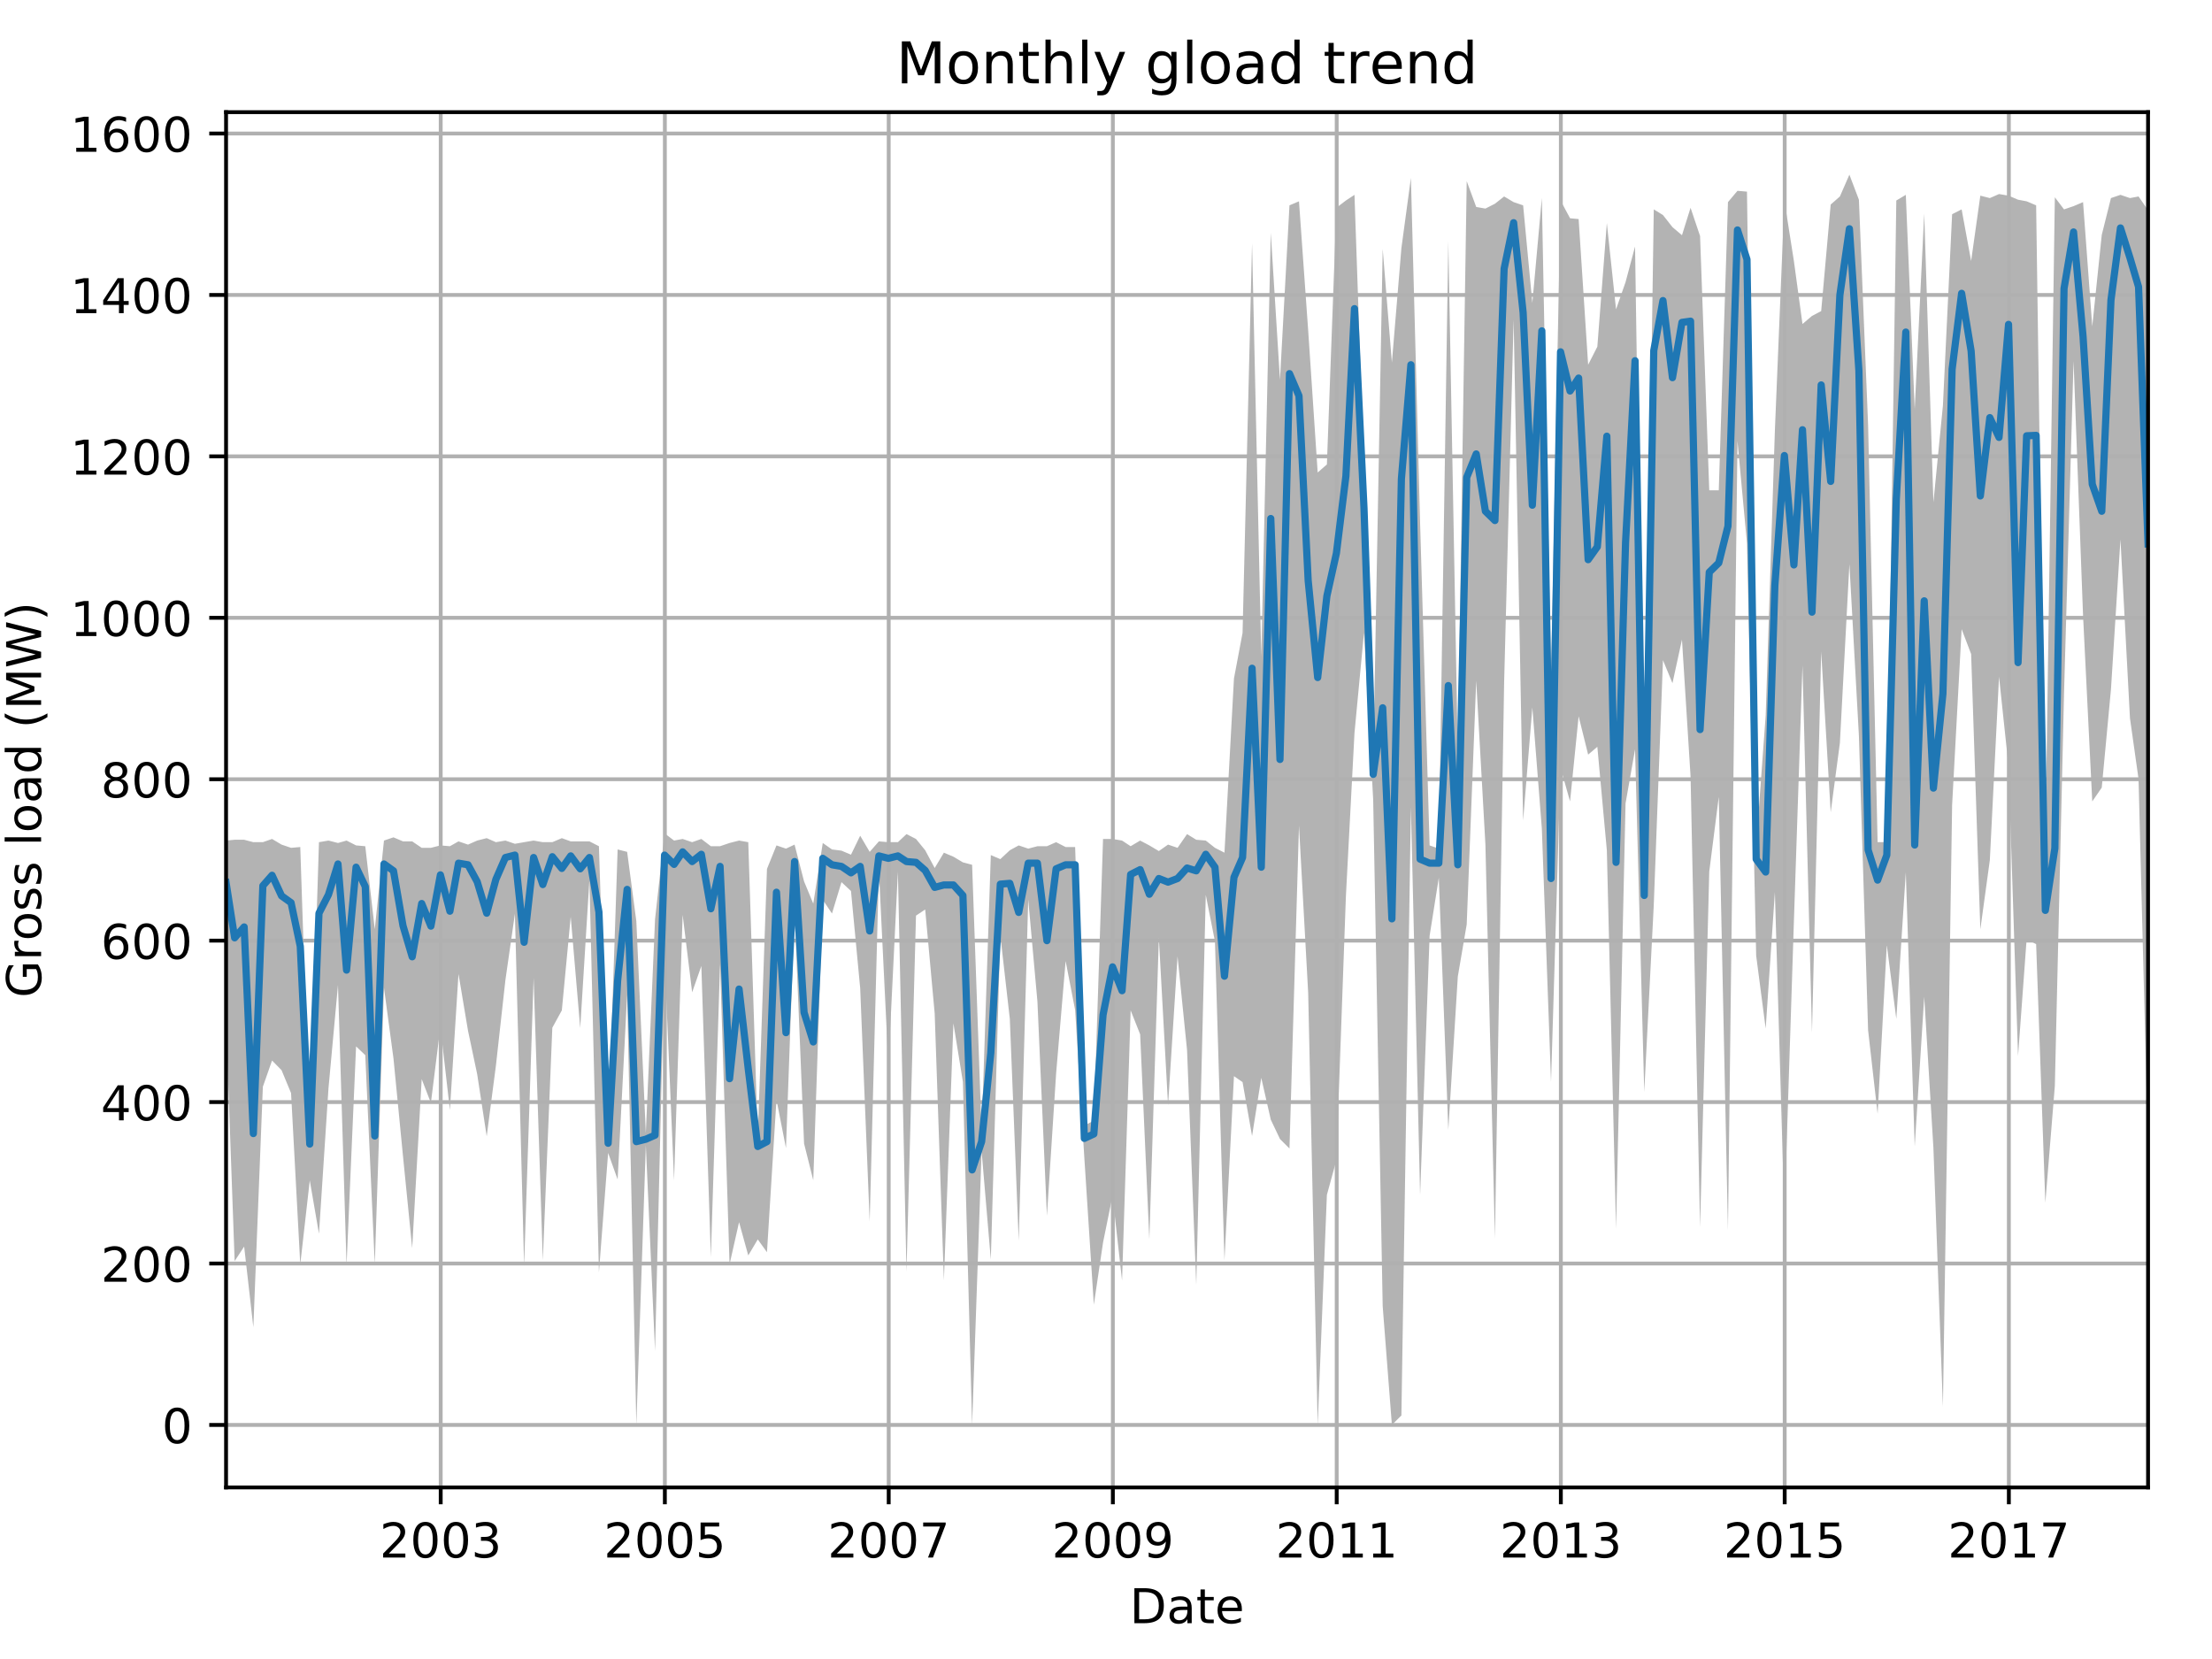 <?xml version="1.0" encoding="utf-8" standalone="no"?>
<!DOCTYPE svg PUBLIC "-//W3C//DTD SVG 1.1//EN"
  "http://www.w3.org/Graphics/SVG/1.1/DTD/svg11.dtd">
<!-- Created with matplotlib (http://matplotlib.org/) -->
<svg height="345.6pt" version="1.1" viewBox="0 0 460.8 345.6" width="460.8pt" xmlns="http://www.w3.org/2000/svg" xmlns:xlink="http://www.w3.org/1999/xlink">
 <defs>
  <style type="text/css">
*{stroke-linecap:butt;stroke-linejoin:round;}
  </style>
 </defs>
 <g id="figure_1">
  <g id="patch_1">
   <path d="M 0 345.6 
L 460.8 345.6 
L 460.8 0 
L 0 0 
z
" style="fill:none;"/>
  </g>
  <g id="axes_1">
   <g id="patch_2">
    <path d="M 47.092 309.863 
L 447.48 309.863 
L 447.48 23.365 
L 47.092 23.365 
z
" style="fill:none;"/>
   </g>
   <g id="PolyCollection_1">
    <path clip-path="url(#p83cfddf019)" d="M 47.092 175.105 
L 47.092 213.106 
L 48.881 262.708 
L 50.861 259.681 
L 52.777 276.496 
L 54.758 226.389 
L 56.674 220.924 
L 58.654 222.942 
L 60.634 227.713 
L 62.551 263.38 
L 64.531 245.894 
L 66.447 257.012 
L 68.428 226.725 
L 70.408 205.203 
L 72.196 263.549 
L 74.177 217.982 
L 76.093 219.81 
L 78.073 263.38 
L 79.989 205.771 
L 81.97 220.504 
L 83.95 240.828 
L 85.866 260.018 
L 87.846 224.792 
L 89.763 229.752 
L 91.743 213.904 
L 93.723 231.244 
L 95.512 202.891 
L 97.492 214.703 
L 99.408 223.783 
L 101.389 236.709 
L 103.305 222.017 
L 105.285 204.173 
L 107.265 190.364 
L 109.182 263.717 
L 111.162 203.732 
L 113.078 262.54 
L 115.059 214.094 
L 117.039 210.479 
L 118.891 190.974 
L 120.871 214.157 
L 122.788 183.239 
L 124.768 265.062 
L 126.684 240.177 
L 128.665 245.704 
L 130.645 207.221 
L 132.561 296.841 
L 134.541 238.579 
L 136.458 281.435 
L 138.438 199.381 
L 140.418 245.894 
L 142.207 190.575 
L 144.187 206.716 
L 146.103 201.231 
L 148.083 261.867 
L 150 200.789 
L 151.98 263.38 
L 153.96 254.595 
L 155.877 261.531 
L 157.857 258.189 
L 159.773 260.858 
L 161.753 229.079 
L 163.734 239.168 
L 165.522 189.944 
L 167.502 238.222 
L 169.419 245.873 
L 171.399 187.443 
L 173.315 190.301 
L 175.296 183.765 
L 177.276 185.614 
L 179.192 205.834 
L 181.172 254.469 
L 183.089 181.327 
L 185.069 222.059 
L 187.049 181.579 
L 188.838 264.894 
L 190.818 190.743 
L 192.734 189.461 
L 194.714 211.151 
L 196.631 266.743 
L 198.611 213.169 
L 200.591 225.38 
L 202.508 296.841 
L 204.488 239.84 
L 206.404 262.372 
L 208.384 194.841 
L 210.365 212.265 
L 212.217 258.504 
L 214.197 187.38 
L 216.114 208.629 
L 218.094 253.271 
L 220.01 223.615 
L 221.99 200.201 
L 223.971 210.415 
L 225.887 241.186 
L 227.867 271.788 
L 229.784 258.841 
L 231.764 249.088 
L 233.744 266.743 
L 235.533 210.479 
L 237.513 215.46 
L 239.429 258.168 
L 241.409 195.367 
L 243.326 230.235 
L 245.306 199.213 
L 247.286 218.781 
L 249.202 267.668 
L 251.183 186.413 
L 253.099 196.102 
L 255.079 262.54 
L 257.059 224.182 
L 258.848 225.422 
L 260.828 236.646 
L 262.745 224.539 
L 264.725 233.241 
L 266.641 237.276 
L 268.621 239.252 
L 270.602 171.995 
L 272.518 206.842 
L 274.498 296.841 
L 276.415 248.92 
L 278.395 241.69 
L 280.375 186.707 
L 282.164 152.7 
L 284.144 131.809 
L 286.06 166.614 
L 288.04 272.124 
L 289.957 296.841 
L 291.937 294.865 
L 293.917 168.17 
L 295.833 248.962 
L 297.814 194.946 
L 299.73 182.84 
L 301.71 235.385 
L 303.69 203.417 
L 305.543 192.571 
L 307.523 141.813 
L 309.439 175.925 
L 311.42 258 
L 313.336 142.234 
L 315.316 66.569 
L 317.296 170.944 
L 319.213 147.362 
L 321.193 172.583 
L 323.109 225.38 
L 325.09 159.931 
L 327.07 166.951 
L 328.858 149.211 
L 330.839 157.198 
L 332.755 155.58 
L 334.735 177.123 
L 336.652 255.982 
L 338.632 167.35 
L 340.612 156.105 
L 342.528 227.461 
L 344.509 188.557 
L 346.425 137.526 
L 348.405 142.318 
L 350.385 133.238 
L 352.174 161.738 
L 354.154 255.646 
L 356.07 181.558 
L 358.051 166.005 
L 359.967 256.318 
L 361.947 91.854 
L 363.927 113.187 
L 365.844 199.087 
L 367.824 214.262 
L 369.74 185.825 
L 371.721 252.956 
L 373.701 191.962 
L 375.489 138.619 
L 377.47 215.123 
L 379.386 135.739 
L 381.366 169.22 
L 383.283 154.76 
L 385.263 117.517 
L 387.243 153.247 
L 389.159 214.619 
L 391.14 232.022 
L 393.056 196.859 
L 395.036 212.265 
L 397.016 181.726 
L 398.869 238.832 
L 400.849 207.641 
L 402.765 239.147 
L 404.746 293.058 
L 406.662 167.707 
L 408.642 131.052 
L 410.622 136.243 
L 412.539 193.601 
L 414.519 179.183 
L 416.435 140.973 
L 418.415 159.636 
L 420.396 220 
L 422.184 195.64 
L 424.165 196.691 
L 426.081 250.56 
L 428.061 226.221 
L 429.977 144.335 
L 431.958 75.187 
L 433.938 128.236 
L 435.854 166.951 
L 437.834 164.071 
L 439.751 143.621 
L 441.731 112.367 
L 443.711 149.611 
L 445.5 162.285 
L 447.48 239.672 
L 447.48 43.786 
L 447.48 43.786 
L 445.5 40.928 
L 443.711 41.264 
L 441.731 40.591 
L 439.751 41.264 
L 437.834 48.935 
L 435.854 67.999 
L 433.938 42.105 
L 431.958 42.945 
L 429.977 43.618 
L 428.061 41.096 
L 426.081 175.946 
L 424.165 42.777 
L 422.184 41.936 
L 420.396 41.6 
L 418.415 40.759 
L 416.435 40.423 
L 414.519 41.264 
L 412.539 40.759 
L 410.622 54.379 
L 408.642 43.618 
L 406.662 44.627 
L 404.746 84.477 
L 402.765 104.654 
L 400.849 44.459 
L 398.869 85.233 
L 397.016 40.591 
L 395.036 41.768 
L 393.056 175.442 
L 391.14 175.442 
L 389.159 88.512 
L 387.243 41.6 
L 385.263 36.388 
L 383.283 40.928 
L 381.366 42.609 
L 379.386 64.804 
L 377.47 65.813 
L 375.489 67.494 
L 373.701 54.379 
L 371.721 41.768 
L 369.74 89.689 
L 367.824 149.064 
L 365.844 176.114 
L 363.927 39.919 
L 361.947 39.751 
L 359.967 42.105 
L 358.051 102.132 
L 356.07 102.132 
L 354.154 49.167 
L 352.174 43.282 
L 350.385 48.998 
L 348.405 47.317 
L 346.425 44.795 
L 344.509 43.618 
L 342.528 177.964 
L 340.612 51.352 
L 338.632 58.772 
L 336.652 64.447 
L 334.735 46.476 
L 332.755 72.223 
L 330.839 75.985 
L 328.858 45.636 
L 327.07 45.467 
L 325.09 41.768 
L 323.109 140.636 
L 321.193 41.264 
L 319.213 63.122 
L 317.296 42.777 
L 315.316 42.105 
L 313.336 40.928 
L 311.42 42.441 
L 309.439 43.45 
L 307.523 43.113 
L 305.543 37.733 
L 303.69 156.883 
L 301.71 50.259 
L 299.73 176.787 
L 297.814 176.114 
L 295.833 108.983 
L 293.917 37.06 
L 291.937 51.689 
L 289.957 75.523 
L 288.04 51.857 
L 286.06 158.964 
L 284.144 97.76 
L 282.164 40.591 
L 280.375 41.768 
L 278.395 43.282 
L 276.415 96.751 
L 274.498 98.432 
L 272.518 68.839 
L 270.602 41.936 
L 268.621 42.777 
L 266.641 79.138 
L 264.725 48.494 
L 262.745 136.769 
L 260.828 50.68 
L 258.848 131.851 
L 257.059 141.33 
L 255.079 177.628 
L 253.099 176.619 
L 251.183 175.105 
L 249.202 174.937 
L 247.286 173.76 
L 245.306 176.619 
L 243.326 175.946 
L 241.409 177.291 
L 239.429 176.114 
L 237.513 175.105 
L 235.533 176.282 
L 233.744 175.105 
L 231.764 174.769 
L 229.784 174.769 
L 227.867 233.451 
L 225.887 234.46 
L 223.971 176.451 
L 221.99 176.451 
L 220.01 175.442 
L 218.094 176.282 
L 216.114 176.282 
L 214.197 176.787 
L 212.217 176.114 
L 210.365 177.123 
L 208.384 178.973 
L 206.404 178.132 
L 204.488 235.805 
L 202.508 180.15 
L 200.591 179.645 
L 198.611 178.468 
L 196.631 177.628 
L 194.714 180.822 
L 192.734 177.123 
L 190.818 174.769 
L 188.838 173.76 
L 187.049 175.442 
L 185.069 175.442 
L 183.089 175.274 
L 181.172 177.459 
L 179.192 174.097 
L 177.276 178.048 
L 175.296 177.207 
L 173.315 176.955 
L 171.399 175.61 
L 169.419 188.242 
L 167.502 183.618 
L 165.522 175.946 
L 163.734 176.787 
L 161.753 176.114 
L 159.773 181.011 
L 157.857 236.982 
L 155.877 175.442 
L 153.96 175.105 
L 151.98 175.61 
L 150 176.282 
L 148.083 176.282 
L 146.103 174.769 
L 144.187 175.442 
L 142.207 174.769 
L 140.418 175.105 
L 138.438 173.592 
L 136.458 191.52 
L 134.541 236.057 
L 132.561 191.92 
L 130.645 177.459 
L 128.665 176.955 
L 126.684 236.141 
L 124.768 176.282 
L 122.788 175.274 
L 120.871 175.274 
L 118.891 175.274 
L 117.039 174.601 
L 115.059 175.442 
L 113.078 175.442 
L 111.162 175.105 
L 109.182 175.442 
L 107.265 175.778 
L 105.285 175.105 
L 103.305 175.442 
L 101.389 174.601 
L 99.408 175.105 
L 97.492 175.946 
L 95.512 175.274 
L 93.723 176.282 
L 91.743 176.114 
L 89.763 176.619 
L 87.846 176.619 
L 85.866 175.274 
L 83.95 175.274 
L 81.97 174.433 
L 79.989 175.105 
L 78.073 193.58 
L 76.093 176.282 
L 74.177 176.114 
L 72.196 175.105 
L 70.408 175.61 
L 68.428 175.105 
L 66.447 175.442 
L 64.531 235.973 
L 62.551 176.451 
L 60.634 176.619 
L 58.654 175.946 
L 56.674 174.769 
L 54.758 175.442 
L 52.777 175.442 
L 50.861 174.937 
L 48.881 174.937 
L 47.092 175.105 
z
" style="fill:#808080;fill-opacity:0.6;"/>
   </g>
   <g id="matplotlib.axis_1">
    <g id="xtick_1">
     <g id="line2d_1">
      <path clip-path="url(#p83cfddf019)" d="M 91.807 309.863 
L 91.807 23.365 
" style="fill:none;stroke:#b0b0b0;stroke-linecap:square;stroke-width:0.8;"/>
     </g>
     <g id="line2d_2">
      <defs>
       <path d="M 0 0 
L 0 3.5 
" id="mb3206cfdb0" style="stroke:#000000;stroke-width:0.8;"/>
      </defs>
      <g>
       <use style="stroke:#000000;stroke-width:0.8;" x="91.807" xlink:href="#mb3206cfdb0" y="309.863"/>
      </g>
     </g>
     <g id="text_1">
      <!-- 2003 -->
      <defs>
       <path d="M 19.188 8.297 
L 53.609 8.297 
L 53.609 0 
L 7.328 0 
L 7.328 8.297 
Q 12.938 14.109 22.625 23.891 
Q 32.328 33.688 34.812 36.531 
Q 39.547 41.844 41.422 45.531 
Q 43.312 49.219 43.312 52.781 
Q 43.312 58.594 39.234 62.25 
Q 35.156 65.922 28.609 65.922 
Q 23.969 65.922 18.812 64.312 
Q 13.672 62.703 7.812 59.422 
L 7.812 69.391 
Q 13.766 71.781 18.938 73 
Q 24.125 74.219 28.422 74.219 
Q 39.75 74.219 46.484 68.547 
Q 53.219 62.891 53.219 53.422 
Q 53.219 48.922 51.531 44.891 
Q 49.859 40.875 45.406 35.406 
Q 44.188 33.984 37.641 27.219 
Q 31.109 20.453 19.188 8.297 
z
" id="DejaVuSans-32"/>
       <path d="M 31.781 66.406 
Q 24.172 66.406 20.328 58.906 
Q 16.5 51.422 16.5 36.375 
Q 16.5 21.391 20.328 13.891 
Q 24.172 6.391 31.781 6.391 
Q 39.453 6.391 43.281 13.891 
Q 47.125 21.391 47.125 36.375 
Q 47.125 51.422 43.281 58.906 
Q 39.453 66.406 31.781 66.406 
z
M 31.781 74.219 
Q 44.047 74.219 50.516 64.516 
Q 56.984 54.828 56.984 36.375 
Q 56.984 17.969 50.516 8.266 
Q 44.047 -1.422 31.781 -1.422 
Q 19.531 -1.422 13.062 8.266 
Q 6.594 17.969 6.594 36.375 
Q 6.594 54.828 13.062 64.516 
Q 19.531 74.219 31.781 74.219 
z
" id="DejaVuSans-30"/>
       <path d="M 40.578 39.312 
Q 47.656 37.797 51.625 33 
Q 55.609 28.219 55.609 21.188 
Q 55.609 10.406 48.188 4.484 
Q 40.766 -1.422 27.094 -1.422 
Q 22.516 -1.422 17.656 -0.516 
Q 12.797 0.391 7.625 2.203 
L 7.625 11.719 
Q 11.719 9.328 16.594 8.109 
Q 21.484 6.891 26.812 6.891 
Q 36.078 6.891 40.938 10.547 
Q 45.797 14.203 45.797 21.188 
Q 45.797 27.641 41.281 31.266 
Q 36.766 34.906 28.719 34.906 
L 20.219 34.906 
L 20.219 43.016 
L 29.109 43.016 
Q 36.375 43.016 40.234 45.922 
Q 44.094 48.828 44.094 54.297 
Q 44.094 59.906 40.109 62.906 
Q 36.141 65.922 28.719 65.922 
Q 24.656 65.922 20.016 65.031 
Q 15.375 64.156 9.812 62.312 
L 9.812 71.094 
Q 15.438 72.656 20.344 73.438 
Q 25.25 74.219 29.594 74.219 
Q 40.828 74.219 47.359 69.109 
Q 53.906 64.016 53.906 55.328 
Q 53.906 49.266 50.438 45.094 
Q 46.969 40.922 40.578 39.312 
z
" id="DejaVuSans-33"/>
      </defs>
      <g transform="translate(79.082 324.462)scale(0.1 -0.1)">
       <use xlink:href="#DejaVuSans-32"/>
       <use x="63.623" xlink:href="#DejaVuSans-30"/>
       <use x="127.246" xlink:href="#DejaVuSans-30"/>
       <use x="190.869" xlink:href="#DejaVuSans-33"/>
      </g>
     </g>
    </g>
    <g id="xtick_2">
     <g id="line2d_3">
      <path clip-path="url(#p83cfddf019)" d="M 138.502 309.863 
L 138.502 23.365 
" style="fill:none;stroke:#b0b0b0;stroke-linecap:square;stroke-width:0.8;"/>
     </g>
     <g id="line2d_4">
      <g>
       <use style="stroke:#000000;stroke-width:0.8;" x="138.502" xlink:href="#mb3206cfdb0" y="309.863"/>
      </g>
     </g>
     <g id="text_2">
      <!-- 2005 -->
      <defs>
       <path d="M 10.797 72.906 
L 49.516 72.906 
L 49.516 64.594 
L 19.828 64.594 
L 19.828 46.734 
Q 21.969 47.469 24.109 47.828 
Q 26.266 48.188 28.422 48.188 
Q 40.625 48.188 47.75 41.5 
Q 54.891 34.812 54.891 23.391 
Q 54.891 11.625 47.562 5.094 
Q 40.234 -1.422 26.906 -1.422 
Q 22.312 -1.422 17.547 -0.641 
Q 12.797 0.141 7.719 1.703 
L 7.719 11.625 
Q 12.109 9.234 16.797 8.062 
Q 21.484 6.891 26.703 6.891 
Q 35.156 6.891 40.078 11.328 
Q 45.016 15.766 45.016 23.391 
Q 45.016 31 40.078 35.438 
Q 35.156 39.891 26.703 39.891 
Q 22.75 39.891 18.812 39.016 
Q 14.891 38.141 10.797 36.281 
z
" id="DejaVuSans-35"/>
      </defs>
      <g transform="translate(125.777 324.462)scale(0.1 -0.1)">
       <use xlink:href="#DejaVuSans-32"/>
       <use x="63.623" xlink:href="#DejaVuSans-30"/>
       <use x="127.246" xlink:href="#DejaVuSans-30"/>
       <use x="190.869" xlink:href="#DejaVuSans-35"/>
      </g>
     </g>
    </g>
    <g id="xtick_3">
     <g id="line2d_5">
      <path clip-path="url(#p83cfddf019)" d="M 185.133 309.863 
L 185.133 23.365 
" style="fill:none;stroke:#b0b0b0;stroke-linecap:square;stroke-width:0.8;"/>
     </g>
     <g id="line2d_6">
      <g>
       <use style="stroke:#000000;stroke-width:0.8;" x="185.133" xlink:href="#mb3206cfdb0" y="309.863"/>
      </g>
     </g>
     <g id="text_3">
      <!-- 2007 -->
      <defs>
       <path d="M 8.203 72.906 
L 55.078 72.906 
L 55.078 68.703 
L 28.609 0 
L 18.312 0 
L 43.219 64.594 
L 8.203 64.594 
z
" id="DejaVuSans-37"/>
      </defs>
      <g transform="translate(172.408 324.462)scale(0.1 -0.1)">
       <use xlink:href="#DejaVuSans-32"/>
       <use x="63.623" xlink:href="#DejaVuSans-30"/>
       <use x="127.246" xlink:href="#DejaVuSans-30"/>
       <use x="190.869" xlink:href="#DejaVuSans-37"/>
      </g>
     </g>
    </g>
    <g id="xtick_4">
     <g id="line2d_7">
      <path clip-path="url(#p83cfddf019)" d="M 231.828 309.863 
L 231.828 23.365 
" style="fill:none;stroke:#b0b0b0;stroke-linecap:square;stroke-width:0.8;"/>
     </g>
     <g id="line2d_8">
      <g>
       <use style="stroke:#000000;stroke-width:0.8;" x="231.828" xlink:href="#mb3206cfdb0" y="309.863"/>
      </g>
     </g>
     <g id="text_4">
      <!-- 2009 -->
      <defs>
       <path d="M 10.984 1.516 
L 10.984 10.5 
Q 14.703 8.734 18.5 7.812 
Q 22.312 6.891 25.984 6.891 
Q 35.75 6.891 40.891 13.453 
Q 46.047 20.016 46.781 33.406 
Q 43.953 29.203 39.594 26.953 
Q 35.25 24.703 29.984 24.703 
Q 19.047 24.703 12.672 31.312 
Q 6.297 37.938 6.297 49.422 
Q 6.297 60.641 12.938 67.422 
Q 19.578 74.219 30.609 74.219 
Q 43.266 74.219 49.922 64.516 
Q 56.594 54.828 56.594 36.375 
Q 56.594 19.141 48.406 8.859 
Q 40.234 -1.422 26.422 -1.422 
Q 22.703 -1.422 18.891 -0.688 
Q 15.094 0.047 10.984 1.516 
z
M 30.609 32.422 
Q 37.25 32.422 41.125 36.953 
Q 45.016 41.5 45.016 49.422 
Q 45.016 57.281 41.125 61.844 
Q 37.25 66.406 30.609 66.406 
Q 23.969 66.406 20.094 61.844 
Q 16.219 57.281 16.219 49.422 
Q 16.219 41.5 20.094 36.953 
Q 23.969 32.422 30.609 32.422 
z
" id="DejaVuSans-39"/>
      </defs>
      <g transform="translate(219.103 324.462)scale(0.1 -0.1)">
       <use xlink:href="#DejaVuSans-32"/>
       <use x="63.623" xlink:href="#DejaVuSans-30"/>
       <use x="127.246" xlink:href="#DejaVuSans-30"/>
       <use x="190.869" xlink:href="#DejaVuSans-39"/>
      </g>
     </g>
    </g>
    <g id="xtick_5">
     <g id="line2d_9">
      <path clip-path="url(#p83cfddf019)" d="M 278.459 309.863 
L 278.459 23.365 
" style="fill:none;stroke:#b0b0b0;stroke-linecap:square;stroke-width:0.8;"/>
     </g>
     <g id="line2d_10">
      <g>
       <use style="stroke:#000000;stroke-width:0.8;" x="278.459" xlink:href="#mb3206cfdb0" y="309.863"/>
      </g>
     </g>
     <g id="text_5">
      <!-- 2011 -->
      <defs>
       <path d="M 12.406 8.297 
L 28.516 8.297 
L 28.516 63.922 
L 10.984 60.406 
L 10.984 69.391 
L 28.422 72.906 
L 38.281 72.906 
L 38.281 8.297 
L 54.391 8.297 
L 54.391 0 
L 12.406 0 
z
" id="DejaVuSans-31"/>
      </defs>
      <g transform="translate(265.734 324.462)scale(0.1 -0.1)">
       <use xlink:href="#DejaVuSans-32"/>
       <use x="63.623" xlink:href="#DejaVuSans-30"/>
       <use x="127.246" xlink:href="#DejaVuSans-31"/>
       <use x="190.869" xlink:href="#DejaVuSans-31"/>
      </g>
     </g>
    </g>
    <g id="xtick_6">
     <g id="line2d_11">
      <path clip-path="url(#p83cfddf019)" d="M 325.153 309.863 
L 325.153 23.365 
" style="fill:none;stroke:#b0b0b0;stroke-linecap:square;stroke-width:0.8;"/>
     </g>
     <g id="line2d_12">
      <g>
       <use style="stroke:#000000;stroke-width:0.8;" x="325.153" xlink:href="#mb3206cfdb0" y="309.863"/>
      </g>
     </g>
     <g id="text_6">
      <!-- 2013 -->
      <g transform="translate(312.428 324.462)scale(0.1 -0.1)">
       <use xlink:href="#DejaVuSans-32"/>
       <use x="63.623" xlink:href="#DejaVuSans-30"/>
       <use x="127.246" xlink:href="#DejaVuSans-31"/>
       <use x="190.869" xlink:href="#DejaVuSans-33"/>
      </g>
     </g>
    </g>
    <g id="xtick_7">
     <g id="line2d_13">
      <path clip-path="url(#p83cfddf019)" d="M 371.784 309.863 
L 371.784 23.365 
" style="fill:none;stroke:#b0b0b0;stroke-linecap:square;stroke-width:0.8;"/>
     </g>
     <g id="line2d_14">
      <g>
       <use style="stroke:#000000;stroke-width:0.8;" x="371.784" xlink:href="#mb3206cfdb0" y="309.863"/>
      </g>
     </g>
     <g id="text_7">
      <!-- 2015 -->
      <g transform="translate(359.059 324.462)scale(0.1 -0.1)">
       <use xlink:href="#DejaVuSans-32"/>
       <use x="63.623" xlink:href="#DejaVuSans-30"/>
       <use x="127.246" xlink:href="#DejaVuSans-31"/>
       <use x="190.869" xlink:href="#DejaVuSans-35"/>
      </g>
     </g>
    </g>
    <g id="xtick_8">
     <g id="line2d_15">
      <path clip-path="url(#p83cfddf019)" d="M 418.479 309.863 
L 418.479 23.365 
" style="fill:none;stroke:#b0b0b0;stroke-linecap:square;stroke-width:0.8;"/>
     </g>
     <g id="line2d_16">
      <g>
       <use style="stroke:#000000;stroke-width:0.8;" x="418.479" xlink:href="#mb3206cfdb0" y="309.863"/>
      </g>
     </g>
     <g id="text_8">
      <!-- 2017 -->
      <g transform="translate(405.754 324.462)scale(0.1 -0.1)">
       <use xlink:href="#DejaVuSans-32"/>
       <use x="63.623" xlink:href="#DejaVuSans-30"/>
       <use x="127.246" xlink:href="#DejaVuSans-31"/>
       <use x="190.869" xlink:href="#DejaVuSans-37"/>
      </g>
     </g>
    </g>
    <g id="text_9">
     <!-- Date -->
     <defs>
      <path d="M 19.672 64.797 
L 19.672 8.109 
L 31.594 8.109 
Q 46.688 8.109 53.688 14.938 
Q 60.688 21.781 60.688 36.531 
Q 60.688 51.172 53.688 57.984 
Q 46.688 64.797 31.594 64.797 
z
M 9.812 72.906 
L 30.078 72.906 
Q 51.266 72.906 61.172 64.094 
Q 71.094 55.281 71.094 36.531 
Q 71.094 17.672 61.125 8.828 
Q 51.172 0 30.078 0 
L 9.812 0 
z
" id="DejaVuSans-44"/>
      <path d="M 34.281 27.484 
Q 23.391 27.484 19.188 25 
Q 14.984 22.516 14.984 16.5 
Q 14.984 11.719 18.141 8.906 
Q 21.297 6.109 26.703 6.109 
Q 34.188 6.109 38.703 11.406 
Q 43.219 16.703 43.219 25.484 
L 43.219 27.484 
z
M 52.203 31.203 
L 52.203 0 
L 43.219 0 
L 43.219 8.297 
Q 40.141 3.328 35.547 0.953 
Q 30.953 -1.422 24.312 -1.422 
Q 15.922 -1.422 10.953 3.297 
Q 6 8.016 6 15.922 
Q 6 25.141 12.172 29.828 
Q 18.359 34.516 30.609 34.516 
L 43.219 34.516 
L 43.219 35.406 
Q 43.219 41.609 39.141 45 
Q 35.062 48.391 27.688 48.391 
Q 23 48.391 18.547 47.266 
Q 14.109 46.141 10.016 43.891 
L 10.016 52.203 
Q 14.938 54.109 19.578 55.047 
Q 24.219 56 28.609 56 
Q 40.484 56 46.344 49.844 
Q 52.203 43.703 52.203 31.203 
z
" id="DejaVuSans-61"/>
      <path d="M 18.312 70.219 
L 18.312 54.688 
L 36.812 54.688 
L 36.812 47.703 
L 18.312 47.703 
L 18.312 18.016 
Q 18.312 11.328 20.141 9.422 
Q 21.969 7.516 27.594 7.516 
L 36.812 7.516 
L 36.812 0 
L 27.594 0 
Q 17.188 0 13.234 3.875 
Q 9.281 7.766 9.281 18.016 
L 9.281 47.703 
L 2.688 47.703 
L 2.688 54.688 
L 9.281 54.688 
L 9.281 70.219 
z
" id="DejaVuSans-74"/>
      <path d="M 56.203 29.594 
L 56.203 25.203 
L 14.891 25.203 
Q 15.484 15.922 20.484 11.062 
Q 25.484 6.203 34.422 6.203 
Q 39.594 6.203 44.453 7.469 
Q 49.312 8.734 54.109 11.281 
L 54.109 2.781 
Q 49.266 0.734 44.188 -0.344 
Q 39.109 -1.422 33.891 -1.422 
Q 20.797 -1.422 13.156 6.188 
Q 5.516 13.812 5.516 26.812 
Q 5.516 40.234 12.766 48.109 
Q 20.016 56 32.328 56 
Q 43.359 56 49.781 48.891 
Q 56.203 41.797 56.203 29.594 
z
M 47.219 32.234 
Q 47.125 39.594 43.094 43.984 
Q 39.062 48.391 32.422 48.391 
Q 24.906 48.391 20.391 44.141 
Q 15.875 39.891 15.188 32.172 
z
" id="DejaVuSans-65"/>
     </defs>
     <g transform="translate(235.335 338.14)scale(0.1 -0.1)">
      <use xlink:href="#DejaVuSans-44"/>
      <use x="77.002" xlink:href="#DejaVuSans-61"/>
      <use x="138.281" xlink:href="#DejaVuSans-74"/>
      <use x="177.49" xlink:href="#DejaVuSans-65"/>
     </g>
    </g>
   </g>
   <g id="matplotlib.axis_2">
    <g id="ytick_1">
     <g id="line2d_17">
      <path clip-path="url(#p83cfddf019)" d="M 47.092 296.841 
L 447.48 296.841 
" style="fill:none;stroke:#b0b0b0;stroke-linecap:square;stroke-width:0.8;"/>
     </g>
     <g id="line2d_18">
      <defs>
       <path d="M 0 0 
L -3.5 0 
" id="m51114229e0" style="stroke:#000000;stroke-width:0.8;"/>
      </defs>
      <g>
       <use style="stroke:#000000;stroke-width:0.8;" x="47.092" xlink:href="#m51114229e0" y="296.841"/>
      </g>
     </g>
     <g id="text_10">
      <!-- 0 -->
      <g transform="translate(33.73 300.64)scale(0.1 -0.1)">
       <use xlink:href="#DejaVuSans-30"/>
      </g>
     </g>
    </g>
    <g id="ytick_2">
     <g id="line2d_19">
      <path clip-path="url(#p83cfddf019)" d="M 47.092 263.212 
L 447.48 263.212 
" style="fill:none;stroke:#b0b0b0;stroke-linecap:square;stroke-width:0.8;"/>
     </g>
     <g id="line2d_20">
      <g>
       <use style="stroke:#000000;stroke-width:0.8;" x="47.092" xlink:href="#m51114229e0" y="263.212"/>
      </g>
     </g>
     <g id="text_11">
      <!-- 200 -->
      <g transform="translate(21.005 267.012)scale(0.1 -0.1)">
       <use xlink:href="#DejaVuSans-32"/>
       <use x="63.623" xlink:href="#DejaVuSans-30"/>
       <use x="127.246" xlink:href="#DejaVuSans-30"/>
      </g>
     </g>
    </g>
    <g id="ytick_3">
     <g id="line2d_21">
      <path clip-path="url(#p83cfddf019)" d="M 47.092 229.584 
L 447.48 229.584 
" style="fill:none;stroke:#b0b0b0;stroke-linecap:square;stroke-width:0.8;"/>
     </g>
     <g id="line2d_22">
      <g>
       <use style="stroke:#000000;stroke-width:0.8;" x="47.092" xlink:href="#m51114229e0" y="229.584"/>
      </g>
     </g>
     <g id="text_12">
      <!-- 400 -->
      <defs>
       <path d="M 37.797 64.312 
L 12.891 25.391 
L 37.797 25.391 
z
M 35.203 72.906 
L 47.609 72.906 
L 47.609 25.391 
L 58.016 25.391 
L 58.016 17.188 
L 47.609 17.188 
L 47.609 0 
L 37.797 0 
L 37.797 17.188 
L 4.891 17.188 
L 4.891 26.703 
z
" id="DejaVuSans-34"/>
      </defs>
      <g transform="translate(21.005 233.383)scale(0.1 -0.1)">
       <use xlink:href="#DejaVuSans-34"/>
       <use x="63.623" xlink:href="#DejaVuSans-30"/>
       <use x="127.246" xlink:href="#DejaVuSans-30"/>
      </g>
     </g>
    </g>
    <g id="ytick_4">
     <g id="line2d_23">
      <path clip-path="url(#p83cfddf019)" d="M 47.092 195.955 
L 447.48 195.955 
" style="fill:none;stroke:#b0b0b0;stroke-linecap:square;stroke-width:0.8;"/>
     </g>
     <g id="line2d_24">
      <g>
       <use style="stroke:#000000;stroke-width:0.8;" x="47.092" xlink:href="#m51114229e0" y="195.955"/>
      </g>
     </g>
     <g id="text_13">
      <!-- 600 -->
      <defs>
       <path d="M 33.016 40.375 
Q 26.375 40.375 22.484 35.828 
Q 18.609 31.297 18.609 23.391 
Q 18.609 15.531 22.484 10.953 
Q 26.375 6.391 33.016 6.391 
Q 39.656 6.391 43.531 10.953 
Q 47.406 15.531 47.406 23.391 
Q 47.406 31.297 43.531 35.828 
Q 39.656 40.375 33.016 40.375 
z
M 52.594 71.297 
L 52.594 62.312 
Q 48.875 64.062 45.094 64.984 
Q 41.312 65.922 37.594 65.922 
Q 27.828 65.922 22.672 59.328 
Q 17.531 52.734 16.797 39.406 
Q 19.672 43.656 24.016 45.922 
Q 28.375 48.188 33.594 48.188 
Q 44.578 48.188 50.953 41.516 
Q 57.328 34.859 57.328 23.391 
Q 57.328 12.156 50.688 5.359 
Q 44.047 -1.422 33.016 -1.422 
Q 20.359 -1.422 13.672 8.266 
Q 6.984 17.969 6.984 36.375 
Q 6.984 53.656 15.188 63.938 
Q 23.391 74.219 37.203 74.219 
Q 40.922 74.219 44.703 73.484 
Q 48.484 72.75 52.594 71.297 
z
" id="DejaVuSans-36"/>
      </defs>
      <g transform="translate(21.005 199.754)scale(0.1 -0.1)">
       <use xlink:href="#DejaVuSans-36"/>
       <use x="63.623" xlink:href="#DejaVuSans-30"/>
       <use x="127.246" xlink:href="#DejaVuSans-30"/>
      </g>
     </g>
    </g>
    <g id="ytick_5">
     <g id="line2d_25">
      <path clip-path="url(#p83cfddf019)" d="M 47.092 162.327 
L 447.48 162.327 
" style="fill:none;stroke:#b0b0b0;stroke-linecap:square;stroke-width:0.8;"/>
     </g>
     <g id="line2d_26">
      <g>
       <use style="stroke:#000000;stroke-width:0.8;" x="47.092" xlink:href="#m51114229e0" y="162.327"/>
      </g>
     </g>
     <g id="text_14">
      <!-- 800 -->
      <defs>
       <path d="M 31.781 34.625 
Q 24.75 34.625 20.719 30.859 
Q 16.703 27.094 16.703 20.516 
Q 16.703 13.922 20.719 10.156 
Q 24.75 6.391 31.781 6.391 
Q 38.812 6.391 42.859 10.172 
Q 46.922 13.969 46.922 20.516 
Q 46.922 27.094 42.891 30.859 
Q 38.875 34.625 31.781 34.625 
z
M 21.922 38.812 
Q 15.578 40.375 12.031 44.719 
Q 8.5 49.078 8.5 55.328 
Q 8.5 64.062 14.719 69.141 
Q 20.953 74.219 31.781 74.219 
Q 42.672 74.219 48.875 69.141 
Q 55.078 64.062 55.078 55.328 
Q 55.078 49.078 51.531 44.719 
Q 48 40.375 41.703 38.812 
Q 48.828 37.156 52.797 32.312 
Q 56.781 27.484 56.781 20.516 
Q 56.781 9.906 50.312 4.234 
Q 43.844 -1.422 31.781 -1.422 
Q 19.734 -1.422 13.25 4.234 
Q 6.781 9.906 6.781 20.516 
Q 6.781 27.484 10.781 32.312 
Q 14.797 37.156 21.922 38.812 
z
M 18.312 54.391 
Q 18.312 48.734 21.844 45.562 
Q 25.391 42.391 31.781 42.391 
Q 38.141 42.391 41.719 45.562 
Q 45.312 48.734 45.312 54.391 
Q 45.312 60.062 41.719 63.234 
Q 38.141 66.406 31.781 66.406 
Q 25.391 66.406 21.844 63.234 
Q 18.312 60.062 18.312 54.391 
z
" id="DejaVuSans-38"/>
      </defs>
      <g transform="translate(21.005 166.126)scale(0.1 -0.1)">
       <use xlink:href="#DejaVuSans-38"/>
       <use x="63.623" xlink:href="#DejaVuSans-30"/>
       <use x="127.246" xlink:href="#DejaVuSans-30"/>
      </g>
     </g>
    </g>
    <g id="ytick_6">
     <g id="line2d_27">
      <path clip-path="url(#p83cfddf019)" d="M 47.092 128.698 
L 447.48 128.698 
" style="fill:none;stroke:#b0b0b0;stroke-linecap:square;stroke-width:0.8;"/>
     </g>
     <g id="line2d_28">
      <g>
       <use style="stroke:#000000;stroke-width:0.8;" x="47.092" xlink:href="#m51114229e0" y="128.698"/>
      </g>
     </g>
     <g id="text_15">
      <!-- 1000 -->
      <g transform="translate(14.642 132.497)scale(0.1 -0.1)">
       <use xlink:href="#DejaVuSans-31"/>
       <use x="63.623" xlink:href="#DejaVuSans-30"/>
       <use x="127.246" xlink:href="#DejaVuSans-30"/>
       <use x="190.869" xlink:href="#DejaVuSans-30"/>
      </g>
     </g>
    </g>
    <g id="ytick_7">
     <g id="line2d_29">
      <path clip-path="url(#p83cfddf019)" d="M 47.092 95.07 
L 447.48 95.07 
" style="fill:none;stroke:#b0b0b0;stroke-linecap:square;stroke-width:0.8;"/>
     </g>
     <g id="line2d_30">
      <g>
       <use style="stroke:#000000;stroke-width:0.8;" x="47.092" xlink:href="#m51114229e0" y="95.07"/>
      </g>
     </g>
     <g id="text_16">
      <!-- 1200 -->
      <g transform="translate(14.642 98.869)scale(0.1 -0.1)">
       <use xlink:href="#DejaVuSans-31"/>
       <use x="63.623" xlink:href="#DejaVuSans-32"/>
       <use x="127.246" xlink:href="#DejaVuSans-30"/>
       <use x="190.869" xlink:href="#DejaVuSans-30"/>
      </g>
     </g>
    </g>
    <g id="ytick_8">
     <g id="line2d_31">
      <path clip-path="url(#p83cfddf019)" d="M 47.092 61.441 
L 447.48 61.441 
" style="fill:none;stroke:#b0b0b0;stroke-linecap:square;stroke-width:0.8;"/>
     </g>
     <g id="line2d_32">
      <g>
       <use style="stroke:#000000;stroke-width:0.8;" x="47.092" xlink:href="#m51114229e0" y="61.441"/>
      </g>
     </g>
     <g id="text_17">
      <!-- 1400 -->
      <g transform="translate(14.642 65.24)scale(0.1 -0.1)">
       <use xlink:href="#DejaVuSans-31"/>
       <use x="63.623" xlink:href="#DejaVuSans-34"/>
       <use x="127.246" xlink:href="#DejaVuSans-30"/>
       <use x="190.869" xlink:href="#DejaVuSans-30"/>
      </g>
     </g>
    </g>
    <g id="ytick_9">
     <g id="line2d_33">
      <path clip-path="url(#p83cfddf019)" d="M 47.092 27.812 
L 447.48 27.812 
" style="fill:none;stroke:#b0b0b0;stroke-linecap:square;stroke-width:0.8;"/>
     </g>
     <g id="line2d_34">
      <g>
       <use style="stroke:#000000;stroke-width:0.8;" x="47.092" xlink:href="#m51114229e0" y="27.812"/>
      </g>
     </g>
     <g id="text_18">
      <!-- 1600 -->
      <g transform="translate(14.642 31.612)scale(0.1 -0.1)">
       <use xlink:href="#DejaVuSans-31"/>
       <use x="63.623" xlink:href="#DejaVuSans-36"/>
       <use x="127.246" xlink:href="#DejaVuSans-30"/>
       <use x="190.869" xlink:href="#DejaVuSans-30"/>
      </g>
     </g>
    </g>
    <g id="text_19">
     <!-- Gross load (MW) -->
     <defs>
      <path d="M 59.516 10.406 
L 59.516 29.984 
L 43.406 29.984 
L 43.406 38.094 
L 69.281 38.094 
L 69.281 6.781 
Q 63.578 2.734 56.688 0.656 
Q 49.812 -1.422 42 -1.422 
Q 24.906 -1.422 15.25 8.562 
Q 5.609 18.562 5.609 36.375 
Q 5.609 54.25 15.25 64.234 
Q 24.906 74.219 42 74.219 
Q 49.125 74.219 55.547 72.453 
Q 61.969 70.703 67.391 67.281 
L 67.391 56.781 
Q 61.922 61.422 55.766 63.766 
Q 49.609 66.109 42.828 66.109 
Q 29.438 66.109 22.719 58.641 
Q 16.016 51.172 16.016 36.375 
Q 16.016 21.625 22.719 14.156 
Q 29.438 6.688 42.828 6.688 
Q 48.047 6.688 52.141 7.594 
Q 56.25 8.5 59.516 10.406 
z
" id="DejaVuSans-47"/>
      <path d="M 41.109 46.297 
Q 39.594 47.172 37.812 47.578 
Q 36.031 48 33.891 48 
Q 26.266 48 22.188 43.047 
Q 18.109 38.094 18.109 28.812 
L 18.109 0 
L 9.078 0 
L 9.078 54.688 
L 18.109 54.688 
L 18.109 46.188 
Q 20.953 51.172 25.484 53.578 
Q 30.031 56 36.531 56 
Q 37.453 56 38.578 55.875 
Q 39.703 55.766 41.062 55.516 
z
" id="DejaVuSans-72"/>
      <path d="M 30.609 48.391 
Q 23.391 48.391 19.188 42.75 
Q 14.984 37.109 14.984 27.297 
Q 14.984 17.484 19.156 11.844 
Q 23.344 6.203 30.609 6.203 
Q 37.797 6.203 41.984 11.859 
Q 46.188 17.531 46.188 27.297 
Q 46.188 37.016 41.984 42.703 
Q 37.797 48.391 30.609 48.391 
z
M 30.609 56 
Q 42.328 56 49.016 48.375 
Q 55.719 40.766 55.719 27.297 
Q 55.719 13.875 49.016 6.219 
Q 42.328 -1.422 30.609 -1.422 
Q 18.844 -1.422 12.172 6.219 
Q 5.516 13.875 5.516 27.297 
Q 5.516 40.766 12.172 48.375 
Q 18.844 56 30.609 56 
z
" id="DejaVuSans-6f"/>
      <path d="M 44.281 53.078 
L 44.281 44.578 
Q 40.484 46.531 36.375 47.5 
Q 32.281 48.484 27.875 48.484 
Q 21.188 48.484 17.844 46.438 
Q 14.5 44.391 14.5 40.281 
Q 14.5 37.156 16.891 35.375 
Q 19.281 33.594 26.516 31.984 
L 29.594 31.297 
Q 39.156 29.25 43.188 25.516 
Q 47.219 21.781 47.219 15.094 
Q 47.219 7.469 41.188 3.016 
Q 35.156 -1.422 24.609 -1.422 
Q 20.219 -1.422 15.453 -0.562 
Q 10.688 0.297 5.422 2 
L 5.422 11.281 
Q 10.406 8.688 15.234 7.391 
Q 20.062 6.109 24.812 6.109 
Q 31.156 6.109 34.562 8.281 
Q 37.984 10.453 37.984 14.406 
Q 37.984 18.062 35.516 20.016 
Q 33.062 21.969 24.703 23.781 
L 21.578 24.516 
Q 13.234 26.266 9.516 29.906 
Q 5.812 33.547 5.812 39.891 
Q 5.812 47.609 11.281 51.797 
Q 16.75 56 26.812 56 
Q 31.781 56 36.172 55.266 
Q 40.578 54.547 44.281 53.078 
z
" id="DejaVuSans-73"/>
      <path id="DejaVuSans-20"/>
      <path d="M 9.422 75.984 
L 18.406 75.984 
L 18.406 0 
L 9.422 0 
z
" id="DejaVuSans-6c"/>
      <path d="M 45.406 46.391 
L 45.406 75.984 
L 54.391 75.984 
L 54.391 0 
L 45.406 0 
L 45.406 8.203 
Q 42.578 3.328 38.25 0.953 
Q 33.938 -1.422 27.875 -1.422 
Q 17.969 -1.422 11.734 6.484 
Q 5.516 14.406 5.516 27.297 
Q 5.516 40.188 11.734 48.094 
Q 17.969 56 27.875 56 
Q 33.938 56 38.25 53.625 
Q 42.578 51.266 45.406 46.391 
z
M 14.797 27.297 
Q 14.797 17.391 18.875 11.75 
Q 22.953 6.109 30.078 6.109 
Q 37.203 6.109 41.297 11.75 
Q 45.406 17.391 45.406 27.297 
Q 45.406 37.203 41.297 42.844 
Q 37.203 48.484 30.078 48.484 
Q 22.953 48.484 18.875 42.844 
Q 14.797 37.203 14.797 27.297 
z
" id="DejaVuSans-64"/>
      <path d="M 31 75.875 
Q 24.469 64.656 21.281 53.656 
Q 18.109 42.672 18.109 31.391 
Q 18.109 20.125 21.312 9.062 
Q 24.516 -2 31 -13.188 
L 23.188 -13.188 
Q 15.875 -1.703 12.234 9.375 
Q 8.594 20.453 8.594 31.391 
Q 8.594 42.281 12.203 53.312 
Q 15.828 64.359 23.188 75.875 
z
" id="DejaVuSans-28"/>
      <path d="M 9.812 72.906 
L 24.516 72.906 
L 43.109 23.297 
L 61.812 72.906 
L 76.516 72.906 
L 76.516 0 
L 66.891 0 
L 66.891 64.016 
L 48.094 14.016 
L 38.188 14.016 
L 19.391 64.016 
L 19.391 0 
L 9.812 0 
z
" id="DejaVuSans-4d"/>
      <path d="M 3.328 72.906 
L 13.281 72.906 
L 28.609 11.281 
L 43.891 72.906 
L 54.984 72.906 
L 70.312 11.281 
L 85.594 72.906 
L 95.609 72.906 
L 77.297 0 
L 64.891 0 
L 49.516 63.281 
L 33.984 0 
L 21.578 0 
z
" id="DejaVuSans-57"/>
      <path d="M 8.016 75.875 
L 15.828 75.875 
Q 23.141 64.359 26.781 53.312 
Q 30.422 42.281 30.422 31.391 
Q 30.422 20.453 26.781 9.375 
Q 23.141 -1.703 15.828 -13.188 
L 8.016 -13.188 
Q 14.5 -2 17.703 9.062 
Q 20.906 20.125 20.906 31.391 
Q 20.906 42.672 17.703 53.656 
Q 14.5 64.656 8.016 75.875 
z
" id="DejaVuSans-29"/>
     </defs>
     <g transform="translate(8.563 207.835)rotate(-90)scale(0.1 -0.1)">
      <use xlink:href="#DejaVuSans-47"/>
      <use x="77.49" xlink:href="#DejaVuSans-72"/>
      <use x="118.572" xlink:href="#DejaVuSans-6f"/>
      <use x="179.754" xlink:href="#DejaVuSans-73"/>
      <use x="231.854" xlink:href="#DejaVuSans-73"/>
      <use x="283.953" xlink:href="#DejaVuSans-20"/>
      <use x="315.74" xlink:href="#DejaVuSans-6c"/>
      <use x="343.523" xlink:href="#DejaVuSans-6f"/>
      <use x="404.705" xlink:href="#DejaVuSans-61"/>
      <use x="465.984" xlink:href="#DejaVuSans-64"/>
      <use x="529.461" xlink:href="#DejaVuSans-20"/>
      <use x="561.248" xlink:href="#DejaVuSans-28"/>
      <use x="600.262" xlink:href="#DejaVuSans-4d"/>
      <use x="686.541" xlink:href="#DejaVuSans-57"/>
      <use x="785.418" xlink:href="#DejaVuSans-29"/>
     </g>
    </g>
   </g>
   <g id="line2d_35">
    <path clip-path="url(#p83cfddf019)" d="M 47.092 183.849 
L 48.881 195.367 
L 50.861 193.097 
L 52.777 236.141 
L 54.758 184.521 
L 56.674 182.336 
L 58.654 186.623 
L 60.634 188.052 
L 62.551 197.132 
L 64.531 238.327 
L 66.447 190.238 
L 68.428 186.371 
L 70.408 179.982 
L 72.196 202.092 
L 74.177 180.654 
L 76.093 184.69 
L 78.073 236.646 
L 79.989 179.982 
L 81.97 181.411 
L 83.95 192.845 
L 85.866 199.318 
L 87.846 188.221 
L 89.763 192.929 
L 91.743 182.252 
L 93.723 189.818 
L 95.512 179.813 
L 97.492 180.15 
L 99.408 183.681 
L 101.389 190.238 
L 103.305 183.176 
L 105.285 178.636 
L 107.265 178.132 
L 109.182 196.291 
L 111.162 178.636 
L 113.078 184.269 
L 115.059 178.468 
L 117.039 180.906 
L 118.891 178.3 
L 120.871 180.99 
L 122.788 178.636 
L 124.768 189.986 
L 126.684 238.159 
L 128.665 204.278 
L 130.645 185.278 
L 132.561 237.823 
L 134.541 237.318 
L 136.458 236.478 
L 138.438 178.132 
L 140.418 180.066 
L 142.207 177.459 
L 144.187 179.477 
L 146.103 177.964 
L 148.083 189.314 
L 150 180.486 
L 151.98 224.708 
L 153.96 206.044 
L 155.877 222.69 
L 157.857 238.832 
L 159.773 237.823 
L 161.753 185.867 
L 163.734 215.123 
L 165.522 179.477 
L 167.502 210.92 
L 169.419 217.057 
L 171.399 178.805 
L 173.315 180.15 
L 175.296 180.486 
L 177.276 181.831 
L 179.192 180.486 
L 181.172 193.937 
L 183.089 178.3 
L 185.069 178.805 
L 187.049 178.3 
L 188.838 179.477 
L 190.818 179.645 
L 192.734 181.327 
L 194.714 184.858 
L 196.631 184.353 
L 198.611 184.353 
L 200.591 186.539 
L 202.508 243.708 
L 204.488 237.823 
L 206.404 219.327 
L 208.384 184.185 
L 210.365 184.017 
L 212.217 190.07 
L 214.197 179.813 
L 216.114 179.813 
L 218.094 195.955 
L 220.01 180.99 
L 221.99 180.15 
L 223.971 180.15 
L 225.887 237.15 
L 227.867 236.225 
L 229.784 211.424 
L 231.764 201.42 
L 233.744 206.38 
L 235.533 182.167 
L 237.513 181.159 
L 239.429 186.287 
L 241.409 183.008 
L 243.326 183.765 
L 245.306 183.008 
L 247.286 180.822 
L 249.202 181.411 
L 251.183 177.964 
L 253.099 180.654 
L 255.079 203.353 
L 257.059 182.756 
L 258.848 178.636 
L 260.828 139.207 
L 262.745 180.654 
L 264.725 108.017 
L 266.641 158.207 
L 268.621 77.835 
L 270.602 82.459 
L 272.518 120.964 
L 274.498 141.141 
L 276.415 124.158 
L 278.395 115.247 
L 280.375 99.189 
L 282.164 64.299 
L 284.144 105.831 
L 286.06 161.318 
L 288.04 147.446 
L 289.957 191.415 
L 291.937 99.778 
L 293.917 75.985 
L 295.833 178.973 
L 297.814 179.813 
L 299.73 179.813 
L 301.71 142.822 
L 303.69 180.15 
L 305.543 99.441 
L 307.523 94.565 
L 309.439 106.503 
L 311.42 108.437 
L 313.336 55.976 
L 315.316 46.392 
L 317.296 65.14 
L 319.213 105.242 
L 321.193 68.923 
L 323.109 183.008 
L 325.09 73.295 
L 327.07 81.45 
L 328.858 78.76 
L 330.839 116.592 
L 332.755 113.902 
L 334.735 90.866 
L 336.652 179.645 
L 338.632 113.061 
L 340.612 75.145 
L 342.528 186.539 
L 344.509 73.043 
L 346.425 62.618 
L 348.405 78.676 
L 350.385 67.158 
L 352.174 66.906 
L 354.154 151.986 
L 356.07 119.198 
L 358.051 117.264 
L 359.967 109.614 
L 361.947 47.905 
L 363.927 54.043 
L 365.844 178.973 
L 367.824 181.663 
L 369.74 121.888 
L 371.721 94.901 
L 373.701 117.685 
L 375.489 89.521 
L 377.47 127.521 
L 379.386 80.189 
L 381.366 100.282 
L 383.283 61.441 
L 385.263 47.653 
L 387.243 77.246 
L 389.159 177.039 
L 391.14 183.344 
L 393.056 178.132 
L 395.036 103.981 
L 397.016 69.176 
L 398.869 176.03 
L 400.849 125.167 
L 402.765 164.176 
L 404.746 144.504 
L 406.662 76.91 
L 408.642 61.105 
L 410.622 73.127 
L 412.539 103.309 
L 414.519 86.999 
L 416.435 91.118 
L 418.415 67.578 
L 420.396 138.03 
L 422.184 90.782 
L 424.165 90.698 
L 426.081 189.65 
L 428.061 176.703 
L 429.977 60.096 
L 431.958 48.326 
L 433.938 70.1 
L 435.854 100.87 
L 437.834 106.503 
L 439.751 62.534 
L 441.731 47.485 
L 443.711 53.706 
L 445.5 59.76 
L 447.48 113.313 
L 447.48 113.313 
" style="fill:none;stroke:#1f77b4;stroke-linecap:square;stroke-width:1.5;"/>
   </g>
   <g id="patch_3">
    <path d="M 47.092 309.863 
L 47.092 23.365 
" style="fill:none;stroke:#000000;stroke-linecap:square;stroke-linejoin:miter;stroke-width:0.8;"/>
   </g>
   <g id="patch_4">
    <path d="M 447.48 309.863 
L 447.48 23.365 
" style="fill:none;stroke:#000000;stroke-linecap:square;stroke-linejoin:miter;stroke-width:0.8;"/>
   </g>
   <g id="patch_5">
    <path d="M 47.092 309.863 
L 447.48 309.863 
" style="fill:none;stroke:#000000;stroke-linecap:square;stroke-linejoin:miter;stroke-width:0.8;"/>
   </g>
   <g id="patch_6">
    <path d="M 47.092 23.365 
L 447.48 23.365 
" style="fill:none;stroke:#000000;stroke-linecap:square;stroke-linejoin:miter;stroke-width:0.8;"/>
   </g>
   <g id="text_20">
    <!-- Monthly gload trend -->
    <defs>
     <path d="M 54.891 33.016 
L 54.891 0 
L 45.906 0 
L 45.906 32.719 
Q 45.906 40.484 42.875 44.328 
Q 39.844 48.188 33.797 48.188 
Q 26.516 48.188 22.312 43.547 
Q 18.109 38.922 18.109 30.906 
L 18.109 0 
L 9.078 0 
L 9.078 54.688 
L 18.109 54.688 
L 18.109 46.188 
Q 21.344 51.125 25.703 53.562 
Q 30.078 56 35.797 56 
Q 45.219 56 50.047 50.172 
Q 54.891 44.344 54.891 33.016 
z
" id="DejaVuSans-6e"/>
     <path d="M 54.891 33.016 
L 54.891 0 
L 45.906 0 
L 45.906 32.719 
Q 45.906 40.484 42.875 44.328 
Q 39.844 48.188 33.797 48.188 
Q 26.516 48.188 22.312 43.547 
Q 18.109 38.922 18.109 30.906 
L 18.109 0 
L 9.078 0 
L 9.078 75.984 
L 18.109 75.984 
L 18.109 46.188 
Q 21.344 51.125 25.703 53.562 
Q 30.078 56 35.797 56 
Q 45.219 56 50.047 50.172 
Q 54.891 44.344 54.891 33.016 
z
" id="DejaVuSans-68"/>
     <path d="M 32.172 -5.078 
Q 28.375 -14.844 24.75 -17.812 
Q 21.141 -20.797 15.094 -20.797 
L 7.906 -20.797 
L 7.906 -13.281 
L 13.188 -13.281 
Q 16.891 -13.281 18.938 -11.516 
Q 21 -9.766 23.484 -3.219 
L 25.094 0.875 
L 2.984 54.688 
L 12.5 54.688 
L 29.594 11.922 
L 46.688 54.688 
L 56.203 54.688 
z
" id="DejaVuSans-79"/>
     <path d="M 45.406 27.984 
Q 45.406 37.75 41.375 43.109 
Q 37.359 48.484 30.078 48.484 
Q 22.859 48.484 18.828 43.109 
Q 14.797 37.75 14.797 27.984 
Q 14.797 18.266 18.828 12.891 
Q 22.859 7.516 30.078 7.516 
Q 37.359 7.516 41.375 12.891 
Q 45.406 18.266 45.406 27.984 
z
M 54.391 6.781 
Q 54.391 -7.172 48.188 -13.984 
Q 42 -20.797 29.203 -20.797 
Q 24.469 -20.797 20.266 -20.094 
Q 16.062 -19.391 12.109 -17.922 
L 12.109 -9.188 
Q 16.062 -11.328 19.922 -12.344 
Q 23.781 -13.375 27.781 -13.375 
Q 36.625 -13.375 41.016 -8.766 
Q 45.406 -4.156 45.406 5.172 
L 45.406 9.625 
Q 42.625 4.781 38.281 2.391 
Q 33.938 0 27.875 0 
Q 17.828 0 11.672 7.656 
Q 5.516 15.328 5.516 27.984 
Q 5.516 40.672 11.672 48.328 
Q 17.828 56 27.875 56 
Q 33.938 56 38.281 53.609 
Q 42.625 51.219 45.406 46.391 
L 45.406 54.688 
L 54.391 54.688 
z
" id="DejaVuSans-67"/>
    </defs>
    <g transform="translate(186.696 17.365)scale(0.12 -0.12)">
     <use xlink:href="#DejaVuSans-4d"/>
     <use x="86.279" xlink:href="#DejaVuSans-6f"/>
     <use x="147.461" xlink:href="#DejaVuSans-6e"/>
     <use x="210.84" xlink:href="#DejaVuSans-74"/>
     <use x="250.049" xlink:href="#DejaVuSans-68"/>
     <use x="313.428" xlink:href="#DejaVuSans-6c"/>
     <use x="341.211" xlink:href="#DejaVuSans-79"/>
     <use x="400.391" xlink:href="#DejaVuSans-20"/>
     <use x="432.178" xlink:href="#DejaVuSans-67"/>
     <use x="495.654" xlink:href="#DejaVuSans-6c"/>
     <use x="523.438" xlink:href="#DejaVuSans-6f"/>
     <use x="584.619" xlink:href="#DejaVuSans-61"/>
     <use x="645.898" xlink:href="#DejaVuSans-64"/>
     <use x="709.375" xlink:href="#DejaVuSans-20"/>
     <use x="741.162" xlink:href="#DejaVuSans-74"/>
     <use x="780.371" xlink:href="#DejaVuSans-72"/>
     <use x="821.453" xlink:href="#DejaVuSans-65"/>
     <use x="882.977" xlink:href="#DejaVuSans-6e"/>
     <use x="946.355" xlink:href="#DejaVuSans-64"/>
    </g>
   </g>
  </g>
 </g>
 <defs>
  <clipPath id="p83cfddf019">
   <rect height="286.498" width="400.388" x="47.092" y="23.365"/>
  </clipPath>
 </defs>
</svg>
